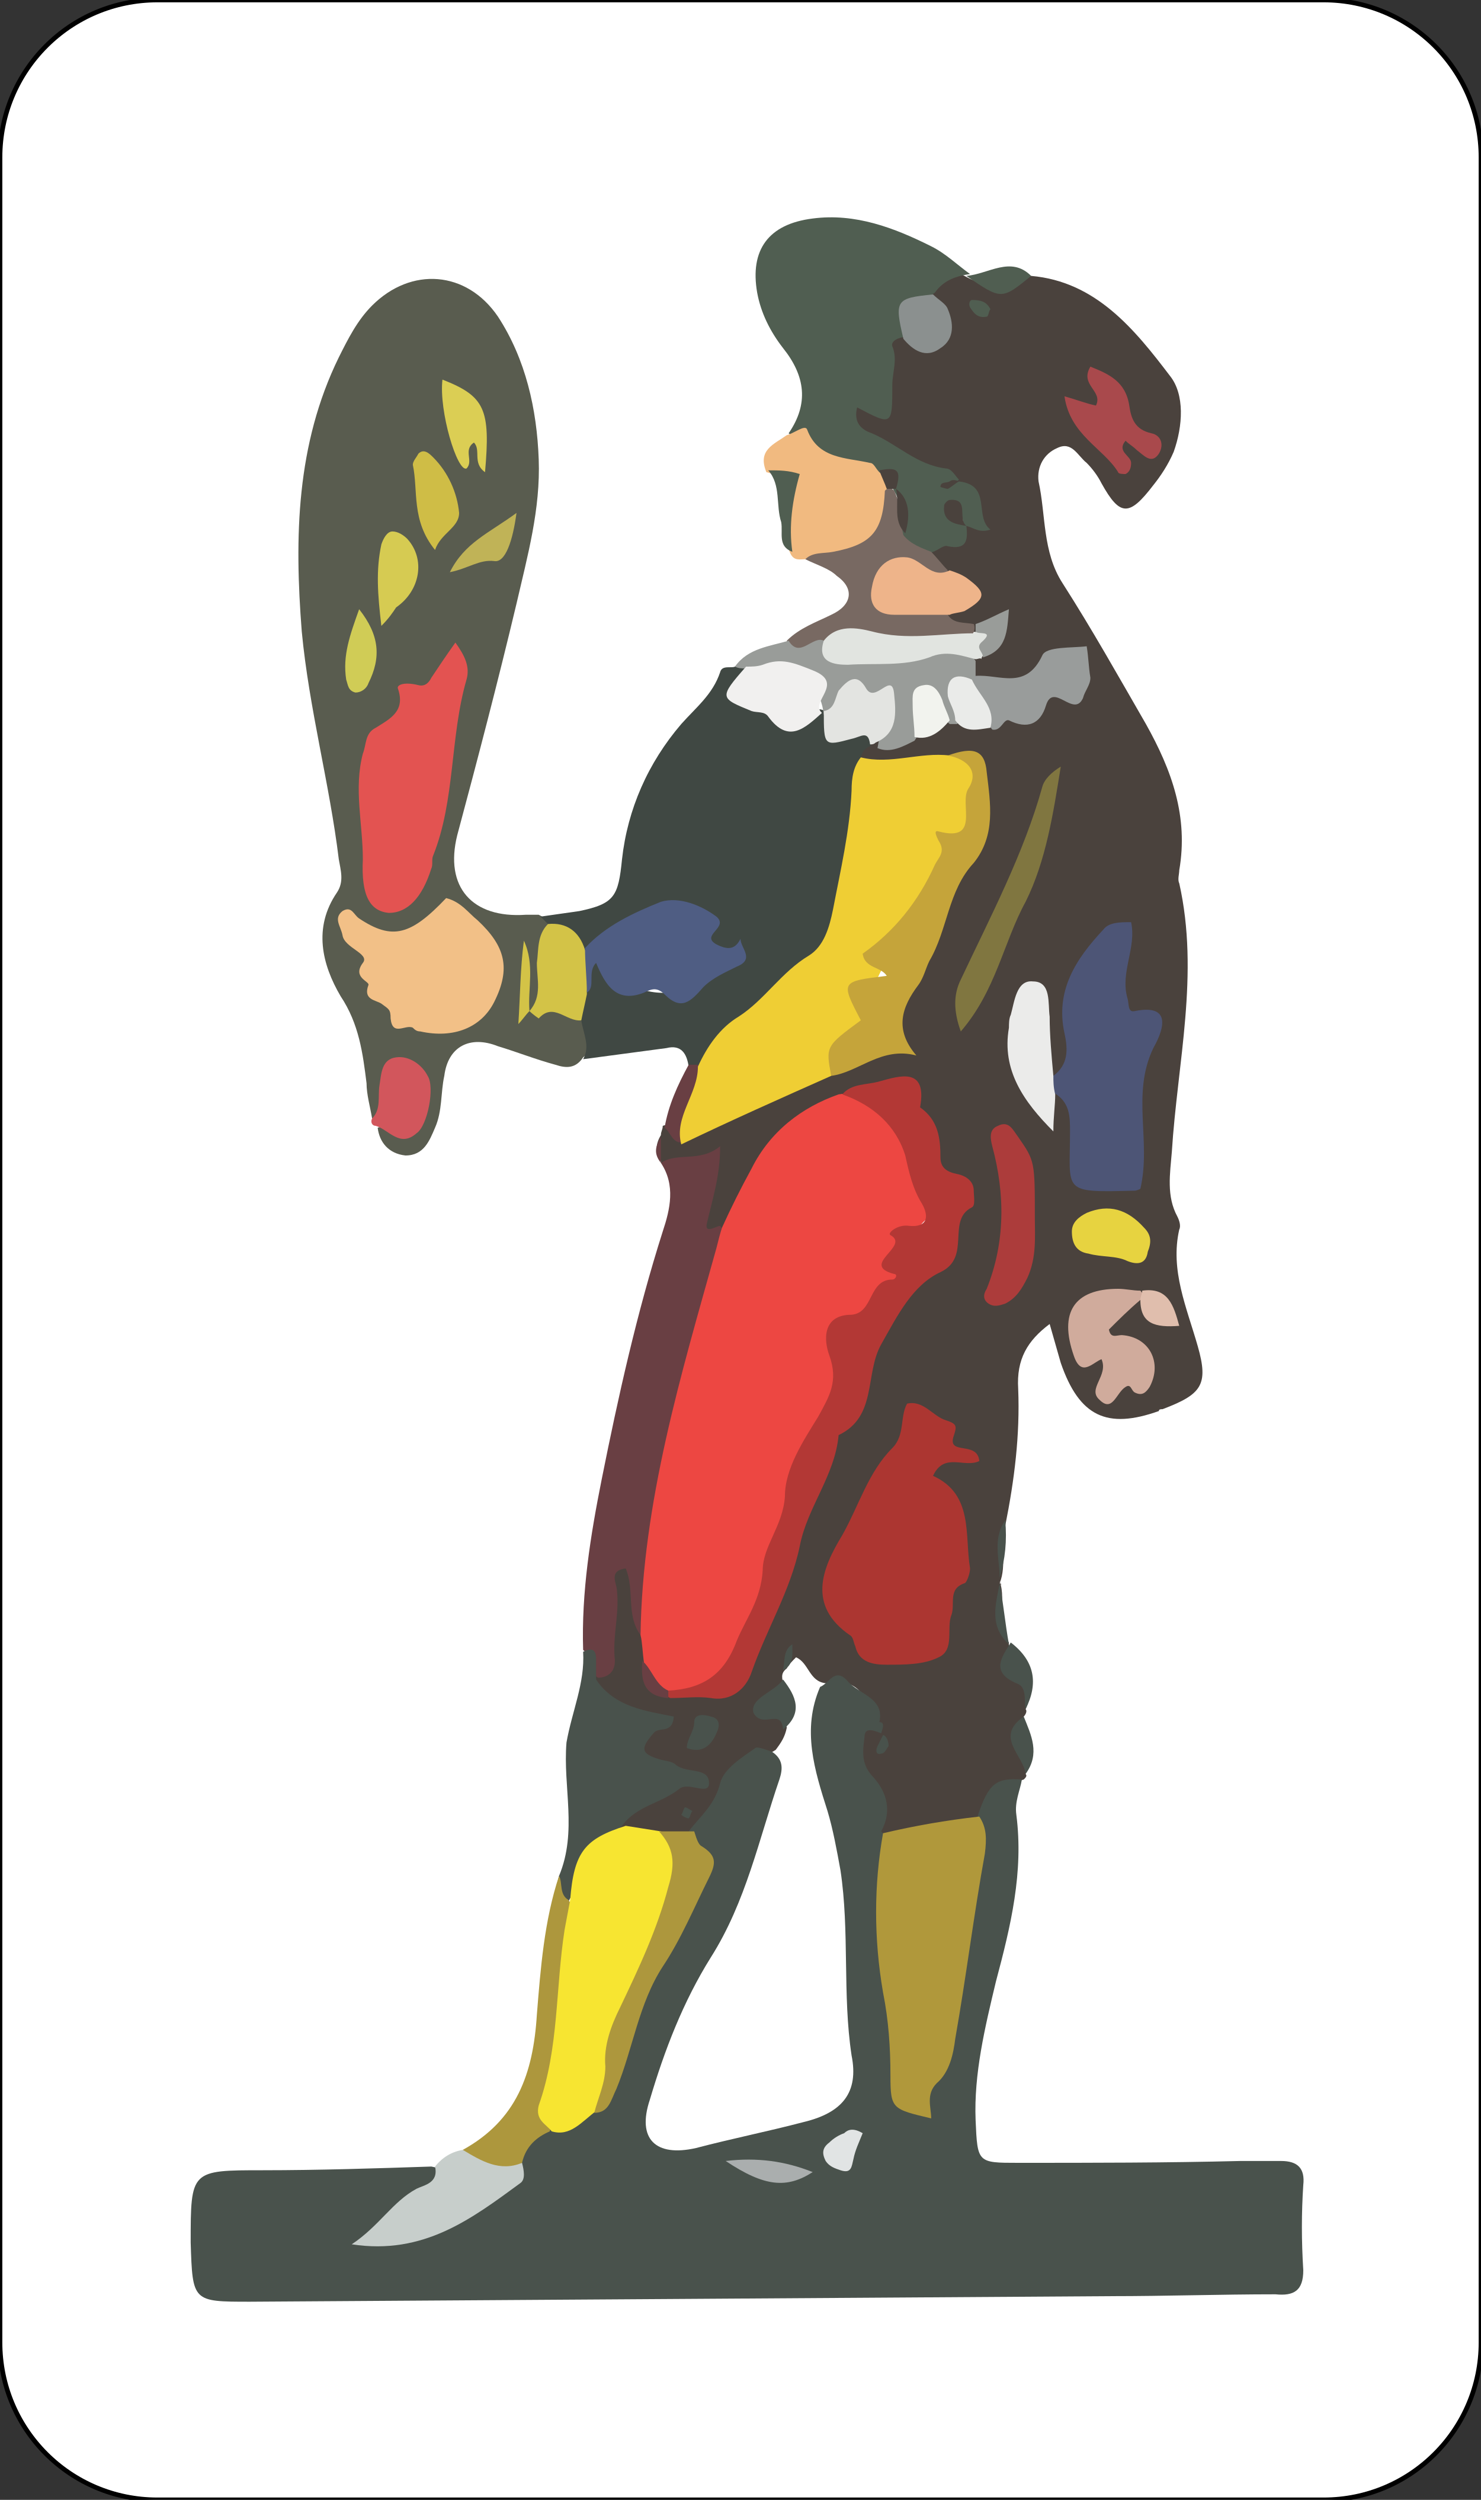 <?xml version="1.0" encoding="utf-8"?>
<!-- Generator: Adobe Illustrator 23.1.1, SVG Export Plug-In . SVG Version: 6.00 Build 0)  -->
<svg version="1.1" id="Livello_1" xmlns="http://www.w3.org/2000/svg" xmlns:xlink="http://www.w3.org/1999/xlink" x="0px" y="0px"
	 viewBox="0 0 80 135" style="enable-background:new 0 0 80 135;" xml:space="preserve">
<rect x="0" y="0" width="80" height="135" fill="#333333" stroke="none"/>
<style type="text/css">
	.st0{fill:#FFFFFF;stroke:#000000;stroke-width:0.251;stroke-miterlimit:10;}
	.st1{fill:#4A423D;}
	.st2{fill:#49524C;}
	.st3{fill:#595C4F;}
	.st4{fill:#404843;}
	.st5{fill:#505E51;}
	.st6{fill:#693F43;}
	.st7{fill:#F1BA80;}
	.st8{fill:#C7CECB;}
	.st9{fill:#786962;}
	.st10{fill:#999C99;}
	.st11{fill:#AD973D;}
	.st12{fill:#D2565C;}
	.st13{fill:#ED4742;}
	.st14{fill:#EFCE34;}
	.st15{fill:#AC3631;}
	.st16{fill:#B33835;}
	.st17{fill:#B0983B;}
	.st18{fill:#F7E531;}
	.st19{fill:#4D5576;}
	.st20{fill:#C5A43A;}
	.st21{fill:#807640;}
	.st22{fill:#AC3C3B;}
	.st23{fill:#D0AB9C;}
	.st24{fill:#EBEBEA;}
	.st25{fill:#999C9B;}
	.st26{fill:#EEB48A;}
	.st27{fill:#A9494C;}
	.st28{fill:#E1E4E0;}
	.st29{fill:#E3E4E1;}
	.st30{fill:#E7D340;}
	.st31{fill:#8B908F;}
	.st32{fill:#EAEBE9;}
	.st33{fill:#F2F3EE;}
	.st34{fill:#E0BEAD;}
	.st35{fill:#AAAEAE;}
	.st36{fill:#E1E4E4;}
	.st37{fill:#E35351;}
	.st38{fill:#F2C087;}
	.st39{fill:#D3C347;}
	.st40{fill:#CFBD46;}
	.st41{fill:#DBCE54;}
	.st42{fill:#D6CB52;}
	.st43{fill:#D0CC56;}
	.st44{fill:#C0B357;}
	.st45{fill:#4F5D83;}
	.st46{fill:#F1F0EF;}
</style>
<path class="st0" d="M71.5,135h-63c-4.7,0-8.5-3.8-8.5-8.5V8.5C0,3.8,3.8,0,8.5,0h63C76.2,0,80,3.8,80,8.5v118
	C80,131.2,76.2,135,71.5,135z"/>
<path class="st1" d="M55.7,14.9c3.5,0.3,5.6,2.9,7.5,5.4c0.8,1,0.7,2.7,0.2,4.1c-0.3,0.7-0.7,1.3-1.1,1.8c-1.3,1.7-1.8,1.7-2.8-0.1
	c-0.2-0.4-0.5-0.8-0.8-1.1c-0.5-0.4-0.8-1.2-1.6-0.8c-0.7,0.3-1.1,1-1,1.8c0.4,1.8,0.2,3.8,1.3,5.5c1.6,2.5,3,5,4.5,7.6
	c1.4,2.5,2.3,5,1.8,7.9c0,0.2-0.1,0.5,0,0.7c1.1,4.9-0.1,9.7-0.4,14.5c-0.1,1.2-0.3,2.4,0.3,3.5c0.1,0.2,0.2,0.5,0.1,0.7
	c-0.5,2.2,0.4,4.2,1,6.3c0.6,2.1,0.2,2.6-1.9,3.4c-0.1,0-0.2,0-0.2,0.1c-2.8,1-4.3,0.3-5.3-2.6c-0.2-0.7-0.4-1.4-0.6-2.1
	c-1.2,0.9-1.8,1.9-1.7,3.5c0.1,2.5-0.2,4.9-0.7,7.4c-0.3,1,0.1,2.1-0.3,3.1l0.1,0.1L54,85.4c0.4,1.1-0.3,2.3,0.5,3.3l0,0
	c-0.1,1.3,1.6,2.1,0.9,3.6c0.1,0.1,0,0.3-0.1,0.4c-0.5,1,0.5,2,0.1,3.1c0.1,0.1,0,0.2-0.1,0.3c-1.1,0.3-1.6,1.4-2.3,2.1
	c-1.8,0.9-3.5,1.8-5.6,0.7c-0.2-1.1-0.7-2-1-3.1c-0.3-0.9-1.1-2.3,0.8-2.6c0-0.1,0.1,0.3,0.1-0.1c-0.4-1.3-0.9-2.6-2.7-2.2
	c-0.9-0.1-0.9-1.1-1.6-1.4c-0.2,0.2-0.4,0.4-0.5,0.6c-0.4,0.3-0.2,0.6-0.2,0.9c-1.3,0.9,0.1,1.6,0.2,2.3c-0.1,0.5-0.3,0.8-0.6,1.2
	c-1.2,0.7-2.1,1.5-2.7,2.8c-0.4,0.8-1,1.6-2,1.9c-0.6,0.1-1.2,0.2-1.8,0.2c-0.6,0-1.2-0.1-1.7-0.3c-0.8-0.7-0.3-1.3,0.3-1.7
	c1-0.6,1.9-1.3,3.6-1.3c-1.5-0.3-2.6-0.3-3.2-1.3c-0.5-0.7,0.9-1.6,0.2-1.8c-0.9-0.3-1.6-0.6-2.2-1.3c-0.3-0.4-0.6-0.7-0.4-1.3
	c0.7-1.5,0.4-3.1,0.6-4.6c0.1-0.6,0-1.4,0.8-1.5c1.1-0.1,0.9,0.8,1.1,1.5c0.1,0.8,0.1,1.6,0.4,2.3c0.1,0.4,0.2,0.9,0.2,1.3
	c0,0.8,0.1,1.5,1.2,1.6c2.4,0.5,3.6-0.6,4.4-2.9c1.9-5.5,4.1-10.8,6.3-16.2c0.6-1.5,1.8-2.5,2.9-3.5c0.6-0.6,1-1.1,1.2-1.9
	c0.7-3-1.5-5-2.5-7.3c-0.5-1-2,0-3.1,0.2c-3.2,1.3-4.7,4.1-6.2,6.9c-0.9,0.6-1.8,0.5-1.4-0.7c0.8-2.3-0.2-2.9-2.2-2.8l0-0.1
	c-0.3-0.5-0.3-0.9,0-1.4c0-0.2,0.1-0.3,0.1-0.5c0.5-0.2,0.9,0.3,1.3,0.1c2.5-1.2,5.1-2.2,7.6-3.4c1.9-0.7,3.5-1.2,4.1-3.9
	c0.6-2.8,1.8-5.6,3.5-8.1c0.8-1.1,0.4-2.3,0.3-3.5c0-1.2-1-1-1.8-0.8c-1.5,0-3.1,1.1-4.5-0.2c-0.2-0.4-0.2-0.7,0.1-1
	c0.2-0.1,0.4-0.2,0.6-0.3c0.6-0.1,1.3-0.2,1.9-0.4c0.7-0.2,1.3-0.5,2-0.7c0.2,0,0.4-0.1,0.6,0c0.6,0.1,1.2,0.2,1.8,0
	c1.6,0,2.6-1.7,4.2-1.8c0.4,0,0.6-0.6,0.4-0.9c-0.4-0.5-0.9-0.2-1.2,0.1c-1.3,1.2-2.7,1.6-4.2,0.6c-0.2-0.3-0.2-0.6-0.1-1
	c0.1-0.2,0.2-0.4,0.4-0.5c0.3-0.3,0.8-0.6,0.8-1.1c-0.4,0-0.8,0.2-1.2,0.1c-0.6,0-1.1-0.1-1.4-0.8c0.3-0.8,1.4-1.5,0-2.3
	c-0.4-0.3-0.9-0.6-0.9-1.3c0.3-0.8,1.2-0.8,1.7-1.3c0.1-0.1,0.3-0.3,0.4-0.4c0.5-0.8-0.1-1.3-0.6-1.7c-0.2-0.1-0.4-0.2-0.5-0.3
	c-1.7-0.5-3.2-1.3-4.7-2.3c-0.6-0.4-0.9-0.9-0.8-1.6c0.2-0.7,0.6-0.5,1.1-0.4c1.1,0.1,0.6-0.8,0.7-1.3c0.2-0.9-0.5-2.2,1.2-2.4
	c2,0.2,2,0.2,1.4-2.4c0.5-0.9,1.1-1.2,2.1-0.7l0,0C53.5,15.7,54.6,15.3,55.7,14.9z"/>
<path class="st2" d="M47.6,93.6c-0.3-0.1-0.9-0.4-0.9,0.2c-0.1,0.8-0.2,1.5,0.5,2.2c0.7,0.8,1,1.8,0.4,2.9c0.6,0.6,0.3,1.3,0.3,2.1
	c-0.3,3.8,0.7,7.6,0.8,11.4c0,0.5,0.3,0.9,0.7,1.2c2.4-5,2.1-10.4,3.4-15.5c0.6-1.8,1-2.1,2.4-2c-0.1,0.6-0.4,1.2-0.3,1.9
	c0.4,3.1-0.3,6-1.1,9c-0.6,2.5-1.2,5-1.1,7.5c0.1,2.3,0.1,2.3,2.3,2.3c4,0,8,0,12-0.1c0.7,0,1.4,0,2.2,0c0.9,0,1.3,0.4,1.2,1.3
	c-0.1,1.5-0.1,3,0,4.6c0,1.1-0.5,1.4-1.5,1.3c-3,0-5.9,0.1-8.9,0.1c-15.5,0.1-31,0.2-46.5,0.3c-3.1,0-3.1,0-3.2-3.2
	c0-3.9,0-3.9,3.9-3.9c3,0,6.1-0.1,9.1-0.2c1.2,0.2,0.3,0.8,0.1,1c-0.8,1-2,1.5-3,2.9c2.9-0.8,5.5-1.4,7-3.9c0.1-1.3,0.8-2,2-2.4
	c0.9-0.1,1.6-0.5,2.3-1c0.4-0.3,0.7-0.7,0.8-1.2c1-3.3,2.4-6.5,4.2-9.5c0.8-1.3,0.6-2.7,0.5-4c0.6-0.8,1.4-1.4,1.7-2.6
	c0.2-0.8,1.2-1.4,1.9-1.9c0.1-0.1,0.6,0.1,0.9,0.2c0.6,0.4,0.6,0.9,0.4,1.5c-1.1,3.2-1.8,6.6-3.7,9.6c-1.5,2.4-2.5,5-3.3,7.7
	c-0.7,2.1,0.3,3.1,2.5,2.6c1.9-0.5,3.9-0.9,5.8-1.4c2.1-0.5,3-1.6,2.6-3.6c-0.5-3.3-0.1-6.7-0.6-10c-0.2-1.1-0.4-2.2-0.7-3.2
	c-0.7-2.2-1.4-4.4-0.4-6.7c0.5-0.2,0.8-1.1,1.5-0.3c0.6,0.7,2,0.9,1.7,2.2C47.8,93,47.7,93.3,47.6,93.6z"/>
<path class="st3" d="M31.5,57.1c-0.4,0.6-0.9,0.6-1.5,0.4c-1.1-0.3-2.1-0.7-3.1-1c-1.5-0.6-2.7,0-2.9,1.6c-0.2,0.9-0.1,1.9-0.5,2.8
	c-0.3,0.7-0.6,1.5-1.6,1.5c-0.9-0.1-1.4-0.7-1.5-1.5c0.8-0.3,2,0.2,2.2-1.2c0.1-0.6,0.1-1.2-0.6-1.4C21.3,58,21.2,58.5,21,59
	c-0.2,0.6-0.1,1.3-0.9,1.4c-0.1-0.6-0.3-1.3-0.3-1.9c-0.2-1.6-0.4-3.2-1.4-4.7c-1-1.7-1.5-3.7-0.2-5.6c0.4-0.6,0.2-1.2,0.1-1.8
	c-0.5-4.1-1.6-8.1-2-12.3C15.9,29,16,24,18.3,19.3c0.5-1,1-2,1.8-2.8c2.1-2.1,5.1-1.9,6.8,0.6c1.5,2.3,2.1,5,2.2,7.7
	c0.1,2.7-0.6,5.2-1.2,7.8c-1,4.2-2.1,8.4-3.2,12.5c-0.7,2.8,0.8,4.5,3.7,4.3c0.2,0,0.5,0,0.7,0c0.4,0.2,0.7,0.4,0.7,0.8
	c-0.3,1.5,0.5,3.2-1,4.5c-1-0.8-0.2-1.9-0.6-3c0.3,1-0.4,2,0.4,2.8c1.1-0.2,2.2-0.9,3,0.4C32.2,55.8,32.3,56.5,31.5,57.1z"/>
<path class="st4" d="M29.6,49.9c-0.1-0.1-0.3-0.3-0.4-0.4c0.7-0.1,1.4-0.2,2.1-0.3c1.9-0.4,2.1-0.8,2.3-2.8c0.3-2.7,1.4-5.2,3.2-7.3
	c0.8-0.9,1.7-1.6,2.1-2.8c0.1-0.4,0.6-0.2,0.8-0.3c0.2-0.2,0.4-0.2,0.6,0c0.4,2.2,1.3,2.8,3.9,2.3c0.2,0,0.4,0.1,0.6,0.2
	c0.3,0.6,0.8,0.8,1.5,0.8c0.7-0.1,1,0.3,0.7,1c-0.3,0.1-0.5,0.4-0.5,0.7c0.3,3.1-0.4,6.1-1.2,9.1c-0.3,0.9-0.8,1.7-1.6,2.3
	c-2,1.7-3.9,3.4-5.8,5.3c-0.3,0.1-0.5,0.1-0.7-0.1c-0.1-0.7-0.4-1.2-1.2-1c-1.5,0.2-3,0.4-4.5,0.6c0.4-0.7,0-1.4-0.1-2.1
	c-0.3-0.4-0.4-0.8-0.3-1.3c0.4-1.3,0.4-2.8,2.4-1c0.9,0.8,2.9,1.3,4.4,0.1c0.6-0.5,1.4-0.7,2-1.2c-0.9,0.3-1.7,0.2-1.9-0.7
	c-0.4-2.4-1.8-1.6-3.2-1.3c-1.3,0.3-2,1.7-3.3,1.8C30.8,51,30.2,50.4,29.6,49.9z"/>
<path class="st5" d="M52.2,28.4c0.1,0.8,0,1.3-1,1.1c-0.2-0.1-0.5,0.2-0.8,0.3c-0.8,0.4-1.2-0.1-1.6-0.7c-0.2-0.8,0-1.6-0.4-2.4
	c-0.1-0.2-0.2-0.3-0.2-0.5c-0.2-0.5-0.6-0.6-1.1-0.7c-1.7-0.2-3.2-1.1-4.5-2.1c1.1-1.6,0.9-3.1-0.3-4.6c-0.7-0.9-1.2-1.9-1.4-3
	c-0.4-2.3,0.6-3.7,3-4c2.3-0.3,4.4,0.5,6.4,1.5c0.8,0.4,1.4,1,2.1,1.5c-0.7,0.1-1.4,0.3-1.9,1c-0.9,0.6-1.1,1.6-1.6,2.4
	c-0.3,0-0.8,0.2-0.7,0.5c0.3,0.7,0,1.4,0,2.1c0,2.2,0,2.2-1.9,1.2c-0.2,0.8,0.2,1.2,0.8,1.4c1.4,0.6,2.4,1.7,4,1.9
	c0.3,0,0.5,0.4,0.7,0.6L51.7,26l0.1,0c1.8,0.2,0.8,1.9,1.7,2.6C52.9,28.8,52.6,28.5,52.2,28.4C52.1,28.3,52,28.2,52,28
	c-0.2,0.1-0.2,0.2,0.1,0.2C52.1,28.2,52.2,28.3,52.2,28.4z"/>
<path class="st6" d="M34.6,88.3c-0.8-1.1-0.3-2.4-0.8-3.6c-0.8,0.1-0.6,0.6-0.5,1c0.2,1.3-0.2,2.5-0.1,3.8c0.1,0.7-0.3,1.1-0.9,1.1
	c-0.5-0.3-0.3-1.1-0.8-1.5c-0.1-3.1,0.4-6.2,1-9.2c0.9-4.5,1.9-9,3.3-13.4c0.4-1.2,0.7-2.5-0.1-3.7c0.9-0.6,2.1,0,3.2-0.9
	c0,1.6-0.4,2.8-0.7,4.1c-0.2,0.7,0.5,0.2,0.7,0.2c0.6,0.7,0.3,1.5,0.1,2.3c-1.7,6-3.4,12.1-3.8,18.4C35.3,87.4,35.1,87.9,34.6,88.3z
	"/>
<path class="st2" d="M31.5,89.2c0.4-0.2,0.7-0.2,0.7,0.4c0,0.4,0,0.8,0,1.1c1,1.5,2.7,1.7,4.2,2c-0.1,1-0.8,0.5-1.1,0.9
	c-0.7,0.8-0.7,1.1,0.3,1.4c0.3,0.1,0.7,0.1,0.9,0.3c0.6,0.5,1.8,0.1,1.8,1c0,0.7-1.1-0.1-1.6,0.3c-1,0.8-2.3,0.9-3.1,2
	c-1.3,1.1-2.1,2.6-2.9,4.1c-1-0.2-0.6-0.9-0.5-1.4c1-2.4,0.2-4.8,0.4-7.2C30.9,92.4,31.6,90.9,31.5,89.2z"/>
<path class="st7" d="M42.5,23.5c0.4-0.1,1-0.6,1.1-0.3c0.6,1.6,2.1,1.5,3.4,1.8c0.2,0,0.3,0.3,0.5,0.5c0.4,0.3,0.6,0.8,0.8,1.3
	c0,2.4-1.1,3.5-3.4,3.4c-0.5,0-0.9-0.2-1.4,0c-0.3,0-0.6,0.1-0.8-0.3c-0.4-0.9-0.4-1.8-0.2-2.7c0.2-0.9-0.2-1.5-1.1-1.7
	C40.9,24.3,41.8,24,42.5,23.5z"/>
<path class="st8" d="M28.2,116.8c0.1,0.4,0.2,0.9-0.1,1.1c-2.6,1.9-5.2,3.9-9.1,3.3c1.5-1,2.2-2.3,3.5-3c0.4-0.2,1.2-0.3,1-1.2
	c0.4-0.5,0.9-0.8,1.5-0.9C26.2,116,27.2,116.3,28.2,116.8z"/>
<path class="st9" d="M43.5,30.2c0.4-0.4,1-0.3,1.5-0.4c2.1-0.4,2.7-1.1,2.8-3.3c0.2-0.2,0.3-0.2,0.5,0l0,0c0.4,0.8,0.3,1.6,0.5,2.4
	c0.4,0.5,1,0.7,1.5,0.9c0.3,0.3,0.6,0.7,0.9,1c-0.5,1.1-1.2,0.3-1.7,0.1c-0.8-0.2-1.5-0.3-1.7,0.7c-0.2,0.9,0.6,0.9,1.2,1
	c0.7,0.2,1.6-0.1,2.2,0.6c0.3,0.5,0.9,0.4,1.4,0.5c0.1,0.2,0,0.5-0.1,0.6c-1.6,0.7-3.2,0.6-4.9,0.4c-1-0.1-2.1-0.1-3.1,0.3
	c-0.7,0.1-1.6,0.9-2-0.4c0.7-0.7,1.6-1,2.4-1.4c1.1-0.5,1.3-1.4,0.3-2.1C44.8,30.7,44.1,30.5,43.5,30.2z"/>
<path class="st10" d="M42.6,34.6c0.6,1,1.3-0.3,1.9,0c1.8,1.4,3.8,0.6,5.7,0.4c1-0.1,1.9-0.3,2.5,0.7c0,0.3,0,0.6,0,0.9
	c0,0.1-0.1,0.2-0.1,0.3c-0.8,0.5-0.3,1.6-0.9,2.2l-0.2,0l-0.2,0c-1.3-1.2-1.4,0.2-1.9,0.9c-0.6,0.3-1.3,0.7-2,0.4
	c0.5-2.6,0.2-2.8-2.9-1.8l0,0c-0.3-2.7-2.7-1.8-4.2-2.5c-0.2,0-0.4,0-0.6-0.1C40.4,35,41.6,34.9,42.6,34.6z"/>
<path class="st11" d="M28.2,116.8c-1.2,0.5-2.2-0.1-3.2-0.7c2.9-1.6,3.8-4.1,4-7.3c0.2-2.5,0.4-5.1,1.2-7.5c0.2,0.4,0,1,0.5,1.3
	c0.9,1.2,0.3,2.5,0.1,3.7c-0.3,2.9-0.5,5.9-1.1,8.8C29,115.4,28.4,115.9,28.2,116.8z"/>
<path class="st12" d="M20.1,60.4c0.5-0.5,0.3-1.2,0.4-1.8c0.1-0.6,0.1-1.4,0.9-1.5c0.7-0.1,1.4,0.4,1.7,1c0.4,0.6,0,2.7-0.6,3.1
	C21.6,62,21,61,20.3,60.8C20.1,60.8,20,60.6,20.1,60.4z"/>
<path class="st2" d="M55.4,92.3c-0.1-0.5,0.1-1.2-0.5-1.4c-1.4-0.6-0.8-1.4-0.3-2.2C55.9,89.7,56.1,90.9,55.4,92.3z"/>
<path class="st5" d="M55.7,14.9c-1.6,1.3-1.6,1.3-3.5,0C53.4,14.8,54.6,13.8,55.7,14.9z"/>
<path class="st5" d="M41.5,25.4c0.6,0,1.1,0,1.7,0.2c-0.4,1.4-0.6,2.8-0.4,4.2c-0.8-0.3-0.5-1-0.6-1.6
	C41.9,27.3,42.2,26.2,41.5,25.4z"/>
<path class="st6" d="M37.2,57.5c0.2,0,0.3,0,0.5,0c0.7,1.6-0.2,2.9-0.9,4.2c-0.5,0-0.6-0.6-0.9-0.8C36.1,59.7,36.6,58.6,37.2,57.5z"
	/>
<path class="st2" d="M55.4,95.8c-0.1-1-1.7-2-0.1-3.1C55.7,93.7,56.2,94.7,55.4,95.8z"/>
<path class="st2" d="M54.5,88.8c-1.1-1-0.7-2.2-0.5-3.3C54.2,86.6,54.3,87.7,54.5,88.8z"/>
<path class="st2" d="M54,85.2c0-1-0.4-2.1,0.3-3.1C54.4,83.2,54.3,84.2,54,85.2z"/>
<path class="st6" d="M35.7,61.4c0,0.5,0,0.9,0,1.4C35.3,62.3,35.4,61.9,35.7,61.4z"/>
<path class="st13" d="M34.6,88.3c0.1-7.2,2.2-14.1,4.1-20.9c0.1-0.4,0.2-0.8,0.3-1.1c0.5-1.1,1-2.1,1.6-3.2c1-2,2.7-3.3,4.7-4
	c1.8-0.3,2.7,1,3.5,2.3c0.7,1.1,0.8,2.4,1.3,3.6c0.1,0.2,0.2,0.6,0.1,0.7c-1.9,1.5-1.3,4.6-3.7,5.7c-1,0.5-1.4,1.2-1.1,2.3
	c0.2,1-0.1,1.9-0.5,2.8c-1.6,3.1-2.6,6.5-3.2,9.9c-0.6,3.2-2.6,5.1-5.5,5.2c-1.1-0.1-1.1-1-1.4-1.7C34.7,89.2,34.7,88.7,34.6,88.3z"
	/>
<path class="st14" d="M36.8,61.8c-0.4-1.5,0.9-2.7,0.9-4.2c0.5-1.1,1.2-2.1,2.2-2.7c1.4-0.9,2.3-2.4,3.8-3.3
	c0.8-0.5,1.1-1.5,1.3-2.5c0.4-2.1,0.9-4.2,1-6.4c0-0.7,0.1-1.3,0.5-1.8c1.6,0.4,3.2-0.3,4.8-0.1c1.8,0.3,2.5,2.2,1.1,4
	c-1.4,1.9-2.4,4.1-3.8,6c-0.7,1-1.6,2.4-1.7,3.9c-0.1,1.4-1.8,2-2,3.4C42.2,59.3,39.5,60.5,36.8,61.8z"/>
<path class="st15" d="M50.4,79.7c2.2,1,1.7,3.2,2,5c0,0.3-0.2,0.8-0.3,0.8c-0.9,0.3-0.5,1.1-0.7,1.7c-0.3,0.7,0.2,1.9-0.7,2.3
	c-0.8,0.4-1.8,0.4-2.8,0.4c-0.7,0-1.5-0.1-1.7-1c-0.1-0.2-0.1-0.5-0.3-0.6c-2.3-1.6-1.5-3.6-0.4-5.4c0.9-1.6,1.4-3.4,2.7-4.7
	c0.7-0.7,0.4-1.7,0.8-2.4c0.9-0.2,1.4,0.7,2.1,0.9c0.6,0.2,0.6,0.3,0.4,0.9c-0.3,1,1.3,0.2,1.4,1.3C52.1,79.3,51,78.4,50.4,79.7z"/>
<path class="st16" d="M36.1,91.3c1.8-0.1,3-0.8,3.7-2.7c0.5-1.2,1.3-2.2,1.4-3.8c0-1.3,1.1-2.4,1.2-4c0-1.5,1-3,1.8-4.3
	c0.6-1.1,1.1-1.9,0.6-3.3c-0.3-0.8-0.4-2.2,1.2-2.2c1.2-0.1,0.9-1.9,2.2-1.9c0.2,0,0.3-0.3,0.1-0.3c-1.9-0.5,0.9-1.5-0.2-2.1
	c-0.2-0.1,0.4-0.6,1-0.5c1,0.1,1.1-0.5,0.7-1.2c-0.5-0.8-0.7-1.7-0.9-2.6c-0.5-1.6-1.7-2.7-3.4-3.3c0.5-0.6,1.3-0.5,2-0.7
	c1.1-0.3,2.6-0.8,2.2,1.4c1,0.7,1.1,1.7,1.1,2.7c0,0.6,0.4,0.8,0.9,0.9c0.5,0.1,0.9,0.4,0.9,0.9c0,0.3,0.1,0.8-0.1,0.9
	c-1.4,0.7,0,2.7-1.7,3.5c-1.5,0.7-2.3,2.3-3.2,3.9c-0.9,1.6-0.2,3.9-2.3,4.9c-0.2,2.2-1.7,3.9-2.1,6c-0.5,2.4-1.8,4.5-2.6,6.8
	c-0.3,0.9-1.1,1.6-2.2,1.4c-0.7-0.1-1.4,0-2.2,0c-0.2-0.1-0.2-0.2-0.2-0.2C36,91.3,36,91.3,36.1,91.3z"/>
<path class="st17" d="M52.9,98.1c0.4,0.6,0.4,1.2,0.3,2c-0.6,3.3-1,6.6-1.6,10c-0.1,0.8-0.3,1.8-1,2.4c-0.6,0.6-0.3,1.3-0.3,1.9
	c-2.1-0.5-2.2-0.5-2.2-2.3c0-1.5-0.1-3-0.4-4.5c-0.5-2.9-0.5-5.8,0-8.6C49.4,98.6,51.1,98.3,52.9,98.1z"/>
<path class="st18" d="M29.8,115.1c-0.3-0.4-0.9-0.6-0.7-1.4c1.1-3.1,0.9-6.3,1.4-9.5c0.1-0.5,0.2-1.1,0.3-1.6c0.2-2.6,0.8-3.3,3-4
	c0.6,0.1,1.3,0.2,1.9,0.3c1.2,0.4,1.6,1.2,1.3,2.4c-0.6,1.9-0.9,3.8-2.1,5.5c-0.9,1.3-1.2,2.9-1.6,4.4c-0.3,1-0.3,2.1-1.1,2.8
	C31.4,114.6,30.8,115.4,29.8,115.1z"/>
<path class="st19" d="M56.9,58.1c0.8-0.6,0.8-1.4,0.6-2.3c-0.5-2.3,0.6-4,2.1-5.6c0.3-0.4,0.9-0.4,1.5-0.4c0.3,1.4-0.6,2.7-0.2,4.1
	c0.1,0.3,0,0.8,0.4,0.7c2.5-0.5,1.1,1.8,1,2c-1.2,2.5-0.1,5-0.7,7.6c0,0-0.2,0.1-0.3,0.1c-4,0.1-3.5,0.1-3.5-3.2
	c0-0.8,0-1.6-0.9-2.1C56.6,58.8,56.7,58.5,56.9,58.1z"/>
<path class="st20" d="M44.9,58.1c-0.3-1.6-0.3-1.6,1.6-3c-1.1-2.1-1.1-2.1,1.4-2.4c-0.3-0.5-1.2-0.4-1.3-1.2c1.7-1.2,3-2.8,3.9-4.8
	c0.2-0.4,0.6-0.7,0.2-1.3c-0.1-0.2-0.3-0.6,0-0.5c2.3,0.6,1.1-1.5,1.6-2.3c0.6-0.9,0-1.6-1.1-1.8c1.4-0.5,2-0.3,2.1,0.9
	c0.2,1.7,0.5,3.4-0.7,4.9c-1.4,1.5-1.4,3.6-2.4,5.3c-0.2,0.4-0.3,0.9-0.6,1.3c-0.9,1.2-1.3,2.4-0.1,3.8
	C47.6,56.5,46.4,57.9,44.9,58.1z"/>
<path class="st11" d="M32.1,114.1c0.2-0.8,0.6-1.6,0.6-2.5c-0.1-1.1,0.3-2.2,0.8-3.2c1-2.1,2-4.2,2.6-6.5c0.4-1.3,0.3-2.1-0.5-3
	c0.6,0,1.3,0,1.9,0c0.1,0.3,0.2,0.7,0.4,0.8c0.8,0.5,0.8,0.9,0.4,1.7c-0.8,1.6-1.5,3.3-2.5,4.8c-1.3,2-1.6,4.4-2.5,6.6
	C33,113.4,32.9,114.1,32.1,114.1z"/>
<path class="st21" d="M51.9,55.7c-0.4-1.1-0.4-2,0-2.8c1.6-3.4,3.4-6.8,4.4-10.4c0.1-0.4,0.5-0.8,1-1.1c-0.4,2.5-0.8,5.1-1.9,7.3
	C54.2,50.9,53.8,53.5,51.9,55.7z"/>
<path class="st22" d="M55.9,65.8c0,1,0.1,2.1-0.4,3.2c-0.3,0.6-0.6,1.1-1.2,1.4c-0.3,0.1-0.6,0.2-0.9,0c-0.3-0.2-0.3-0.5-0.1-0.8
	c1-2.5,1-5.1,0.3-7.7c-0.1-0.4-0.2-0.9,0.3-1.1c0.6-0.3,0.8,0.2,1.1,0.6C55.9,62.7,55.9,62.7,55.9,65.8z"/>
<path class="st23" d="M61.6,70.2c-0.6,0.5-1.2,1.1-1.7,1.6c0.1,0.5,0.4,0.3,0.7,0.3c1.5,0.1,2.2,1.5,1.5,2.8
	c-0.2,0.3-0.4,0.5-0.8,0.3c-0.2-0.1-0.2-0.5-0.5-0.3c-0.5,0.3-0.7,1.4-1.4,0.7c-0.7-0.6,0.5-1.3,0.1-2.2c-0.5,0.2-1.1,1-1.5-0.2
	c-0.8-2.3,0-3.6,2.4-3.6c0.4,0,0.8,0.1,1.2,0.1C61.8,69.9,61.8,70.1,61.6,70.2z"/>
<path class="st24" d="M56.9,58.1c0,0.3,0,0.6,0.1,1c0,0.6-0.1,1.2-0.1,2c-1.6-1.6-2.8-3.3-2.4-5.6c0-0.2,0-0.5,0.1-0.7
	c0.2-0.7,0.3-1.9,1.2-1.8c1,0,0.8,1.2,0.9,1.9C56.7,55.9,56.8,57,56.9,58.1z"/>
<path class="st25" d="M52.7,36.5c1.3-0.1,2.7,0.8,3.6-1.1c0.2-0.5,1.6-0.4,2.4-0.5c0.1,0.6,0.1,1.1,0.2,1.7c0,0.4-0.3,0.7-0.4,1.1
	c-0.5,1.1-1.6-0.9-2,0.4c-0.3,1-1,1.3-2,0.8c-0.3-0.1-0.4,0.6-0.9,0.5c-0.6-0.8-1.3-1.5-1-2.6C52.6,36.6,52.7,36.5,52.7,36.5z"/>
<path class="st26" d="M51.3,33.2c-1,0-2,0-3,0c-1,0-1.4-0.6-1.2-1.5c0.2-1.2,1-1.7,1.9-1.6c0.8,0.1,1.3,1.2,2.3,0.7
	c0.3,0.1,0.6,0.2,0.9,0.4c1.1,0.8,1.1,1.1-0.1,1.8C51.8,33.1,51.5,33.1,51.3,33.2z"/>
<path class="st27" d="M57.5,21.4c0.7,0.2,1.2,0.4,1.7,0.5c0.4-0.8-0.9-1.1-0.3-2.1c1,0.4,1.9,0.8,2.1,2.1c0.1,0.7,0.3,1.3,1.2,1.5
	c0.5,0.1,0.7,0.6,0.4,1.1c-0.4,0.6-0.8,0.1-1.2-0.2c-0.2-0.2-0.4-0.3-0.6-0.5c-0.5,0.6,0.3,0.8,0.3,1.2c0,0.3-0.1,0.5-0.3,0.6
	c-0.1,0-0.4,0-0.4-0.1C59.6,24.2,57.8,23.5,57.5,21.4z"/>
<path class="st28" d="M52.7,35.6c-0.8-0.2-1.6-0.5-2.5-0.1c-1.4,0.5-2.9,0.3-4.4,0.4c-0.7,0-1.7-0.1-1.3-1.3
	c0.7-0.9,1.8-0.7,2.6-0.5c1.9,0.5,3.7,0.1,5.5,0.1c0.3-0.2,0.6-0.3,0.8,0c0.5,0.6-0.3,1-0.4,1.4C53,35.5,52.8,35.6,52.7,35.6z"/>
<path class="st29" d="M44.5,38.4c0.6-0.1,0.6-0.7,0.8-1.1c0.5-0.6,1-1,1.5-0.1c0.5,0.8,1.4-1,1.5,0.3c0.1,1,0.2,2.1-1,2.6
	c-0.1,0.1-0.2,0.1-0.3,0.1c-0.1-0.8-0.5-0.4-1-0.3C44.5,40.3,44.5,40.3,44.5,38.4z"/>
<path class="st30" d="M60.9,68.1c-0.6-0.3-1.4-0.2-2.1-0.4c-0.7-0.1-0.9-0.6-0.9-1.2c0-0.5,0.4-0.8,0.8-1c1.2-0.5,2.2-0.2,3.1,0.8
	c0.4,0.4,0.4,0.8,0.2,1.3C61.9,68.3,61.4,68.3,60.9,68.1z"/>
<path class="st31" d="M48.8,18.3c-0.5-2.1-0.4-2.2,1.6-2.4c0.3,0.3,0.7,0.5,0.8,0.8c0.3,0.7,0.4,1.6-0.4,2.1
	C50,19.4,49.3,18.9,48.8,18.3z"/>
<path class="st32" d="M52.5,36.7c0.4,0.9,1.3,1.5,1,2.6c-0.7,0.1-1.4,0.3-1.9-0.4c0-0.5-0.3-0.9-0.4-1.3
	C51.1,36.6,51.6,36.3,52.5,36.7z"/>
<path class="st33" d="M49.4,39.8c0-0.6-0.1-1.1-0.1-1.7c0-0.5-0.1-1,0.6-1.1c0.5-0.1,0.8,0.3,1,0.8c0.1,0.4,0.3,0.7,0.4,1.1
	C50.8,39.5,50.2,40,49.4,39.8z"/>
<path class="st2" d="M42.3,90.7c0.7,0.9,1.1,1.8,0,2.7c-0.1-1.2-1.1,0-1.6-0.9C40.5,91.7,41.8,91.4,42.3,90.7z"/>
<path class="st34" d="M61.6,70.2c0-0.2,0.1-0.3,0.1-0.5c1.4-0.2,1.7,0.8,2,1.9C62.4,71.7,61.6,71.5,61.6,70.2z"/>
<path class="st2" d="M37.1,94.4c0-0.5,0.4-0.9,0.4-1.4c0-0.5,0.6-0.4,0.9-0.3c0.5,0.1,0.5,0.5,0.3,0.9
	C38.4,94.3,37.9,94.7,37.1,94.4z"/>
<path class="st10" d="M53.1,35.5c0-0.3-0.4-0.5-0.1-0.8c0.8-0.7-0.2-0.4-0.3-0.6c0-0.1,0-0.3,0-0.4c0.6-0.2,1.1-0.5,1.8-0.8
	C54.4,34.1,54.4,35.1,53.1,35.5z"/>
<path class="st5" d="M53.5,16.7c-0.1,0.1-0.1,0.4-0.2,0.4c-0.5,0.1-0.7-0.2-0.9-0.5c-0.1-0.2,0-0.4,0.1-0.4
	C53,16.2,53.3,16.3,53.5,16.7z"/>
<path class="st6" d="M36.1,91.3c0,0.1,0,0.3,0,0.4c-1.3-0.1-1.5-0.9-1.4-2C35.2,90.1,35.4,91,36.1,91.3z"/>
<path class="st2" d="M48,94.3c-0.1,0.1-0.2,0.4-0.4,0.4c-0.3,0.1-0.3-0.2-0.2-0.4c0.1-0.2,0.2-0.4,0.3-0.6
	C47.8,93.7,48,93.9,48,94.3z"/>
<path class="st2" d="M37.4,97.8c-0.1,0.1-0.1,0.3-0.2,0.4c-0.1,0-0.3-0.1-0.4-0.2c0.1-0.1,0.1-0.3,0.2-0.4
	C37.1,97.6,37.2,97.7,37.4,97.8z"/>
<path class="st2" d="M42.8,88.8c0,0.5,0.1,1.1-0.5,1.4C42.4,89.7,42.3,89.1,42.8,88.8z"/>
<path class="st35" d="M39.2,116.7c1.7-0.2,3.2,0,4.7,0.6C42.5,118.2,41.3,118.1,39.2,116.7z"/>
<path class="st36" d="M46.6,115.2c-0.2,0.5-0.4,0.9-0.5,1.4c-0.1,0.4-0.1,0.8-0.7,0.6c-0.3-0.1-0.6-0.2-0.8-0.5
	c-0.2-0.4-0.2-0.7,0.2-1c0.2-0.2,0.5-0.4,0.8-0.5C45.8,115,46.1,114.9,46.6,115.2z"/>
<path class="st37" d="M24.6,34.7c0.5,0.7,0.8,1.3,0.6,2c-0.9,3.1-0.6,6.5-1.8,9.5c-0.1,0.2,0,0.5-0.1,0.7c-0.5,1.6-1.3,2.4-2.3,2.4
	c-1-0.1-1.5-0.9-1.4-2.9c0-1.9-0.5-3.8,0-5.7c0.2-0.5,0.1-1.1,0.7-1.4c0.8-0.5,1.6-0.9,1.2-2.1c-0.1-0.2,0.3-0.4,1.1-0.2
	c0.4,0.1,0.6-0.2,0.7-0.4C23.7,36,24.1,35.4,24.6,34.7z"/>
<path class="st38" d="M24.1,48.5c0.8,0.2,1.2,0.8,1.7,1.2c1.5,1.4,1.8,2.6,0.9,4.4c-0.7,1.4-2.2,2-4,1.6c-0.2,0-0.3-0.1-0.4-0.2
	c-0.4-0.2-1.1,0.5-1.2-0.5c0-0.5-0.1-0.5-0.5-0.8c-0.3-0.2-1-0.2-0.7-1C20,53,19,52.8,19.6,52c0.4-0.5-1-0.8-1.1-1.5
	c-0.1-0.5-0.5-0.9,0-1.3c0.5-0.3,0.6,0.2,0.9,0.4C21.2,50.8,22.2,50.5,24.1,48.5z"/>
<path class="st39" d="M29.6,49.9c1-0.1,1.7,0.4,2,1.4c0.4,0.8,0.1,1.6,0.1,2.4c-0.1,0.5-0.2,0.9-0.3,1.4c-0.8,0.1-1.5-1-2.3-0.1
	c0,0-0.3-0.2-0.5-0.4l0,0c0.7-0.8,0.4-1.7,0.4-2.6C29.1,51.3,29,50.5,29.6,49.9z"/>
<path class="st40" d="M23.5,29.7c-1.3-1.6-0.9-3.2-1.2-4.6c0-0.2,0.2-0.4,0.3-0.6c0.3-0.3,0.6,0,0.8,0.2c0.8,0.8,1.3,1.9,1.4,3
	C24.8,28.5,23.8,28.8,23.5,29.7z"/>
<path class="st41" d="M26.2,25.5c-0.7-0.5-0.2-1.2-0.6-1.6c-0.6,0.4,0,1-0.4,1.4c-0.5,0.2-1.5-3.1-1.3-4.8
	C26.2,21.4,26.5,22.1,26.2,25.5z"/>
<path class="st42" d="M20.6,33.8c-0.2-1.7-0.3-3,0-4.4c0.1-0.3,0.3-0.7,0.6-0.7c0.3,0,0.6,0.2,0.8,0.4c1,1.1,0.7,2.8-0.6,3.7
	C21.2,33.1,21,33.4,20.6,33.8z"/>
<path class="st43" d="M19.4,32.9c1.1,1.4,1.2,2.6,0.5,4c-0.1,0.3-0.4,0.5-0.7,0.5c-0.4-0.1-0.4-0.4-0.5-0.7
	C18.5,35.4,18.9,34.3,19.4,32.9z"/>
<path class="st44" d="M27.9,27.7c-0.2,1.5-0.6,2.7-1.2,2.6c-0.8-0.1-1.4,0.4-2.4,0.6C25.1,29.3,26.4,28.8,27.9,27.7z"/>
<path class="st39" d="M28.6,54.6c-0.2,0.2-0.4,0.5-0.6,0.7c0.1-1.5,0.1-3,0.3-4.5C28.9,52.1,28.5,53.4,28.6,54.6
	C28.6,54.7,28.6,54.6,28.6,54.6z"/>
<path class="st45" d="M31.7,53.6c0-0.8-0.1-1.6-0.1-2.4c1.1-1.2,2.6-1.9,4.1-2.5c1-0.3,2.2,0.2,3,0.8c0.7,0.6-0.9,1,0,1.5
	c0.6,0.3,1,0.3,1.3-0.3c0,0.5,0.8,1.1-0.2,1.5c-0.6,0.3-1.3,0.6-1.8,1.1c-0.7,0.8-1.2,1.3-2.1,0.4c-0.4-0.4-0.7-0.3-1.1-0.1
	c-1.5,0.6-2.1-0.4-2.6-1.6C31.7,52.5,32.2,53.3,31.7,53.6z"/>
<path class="st46" d="M40.3,36c0.3,0,0.6,0,0.9-0.1c1-0.4,1.7-0.1,2.7,0.3c1.8,0.7-0.2,1.7,0.5,2.3c-0.9,0.8-1.8,1.7-2.9,0.2
	c-0.2-0.3-0.6-0.2-0.9-0.3C38.9,37.7,38.8,37.7,40.3,36z"/>
<path class="st1" d="M48.9,28.8c-0.7-0.7-0.3-1.6-0.5-2.4C49.1,26.9,49.2,27.8,48.9,28.8z"/>
<path class="st1" d="M52.2,28.4c-0.6-0.1-1.3-0.2-1.2-1.1c0-0.1,0.2-0.3,0.3-0.3C52.4,26.9,51.7,28,52.2,28.4
	C52.2,28.3,52.2,28.4,52.2,28.4z"/>
<path class="st1" d="M48.4,26.4c-0.2,0-0.3,0-0.5,0c-0.1-0.3-0.3-0.7-0.4-1C48.5,25.2,48.7,25.4,48.4,26.4z"/>
<path class="st1" d="M51.8,26c-0.2,0.1-0.4,0.3-0.6,0.4c-0.1,0-0.4-0.1-0.4-0.1c0-0.3,0.3-0.2,0.5-0.3C51.4,25.9,51.6,25.9,51.8,26
	C51.7,25.9,51.8,26,51.8,26z"/>
</svg>
